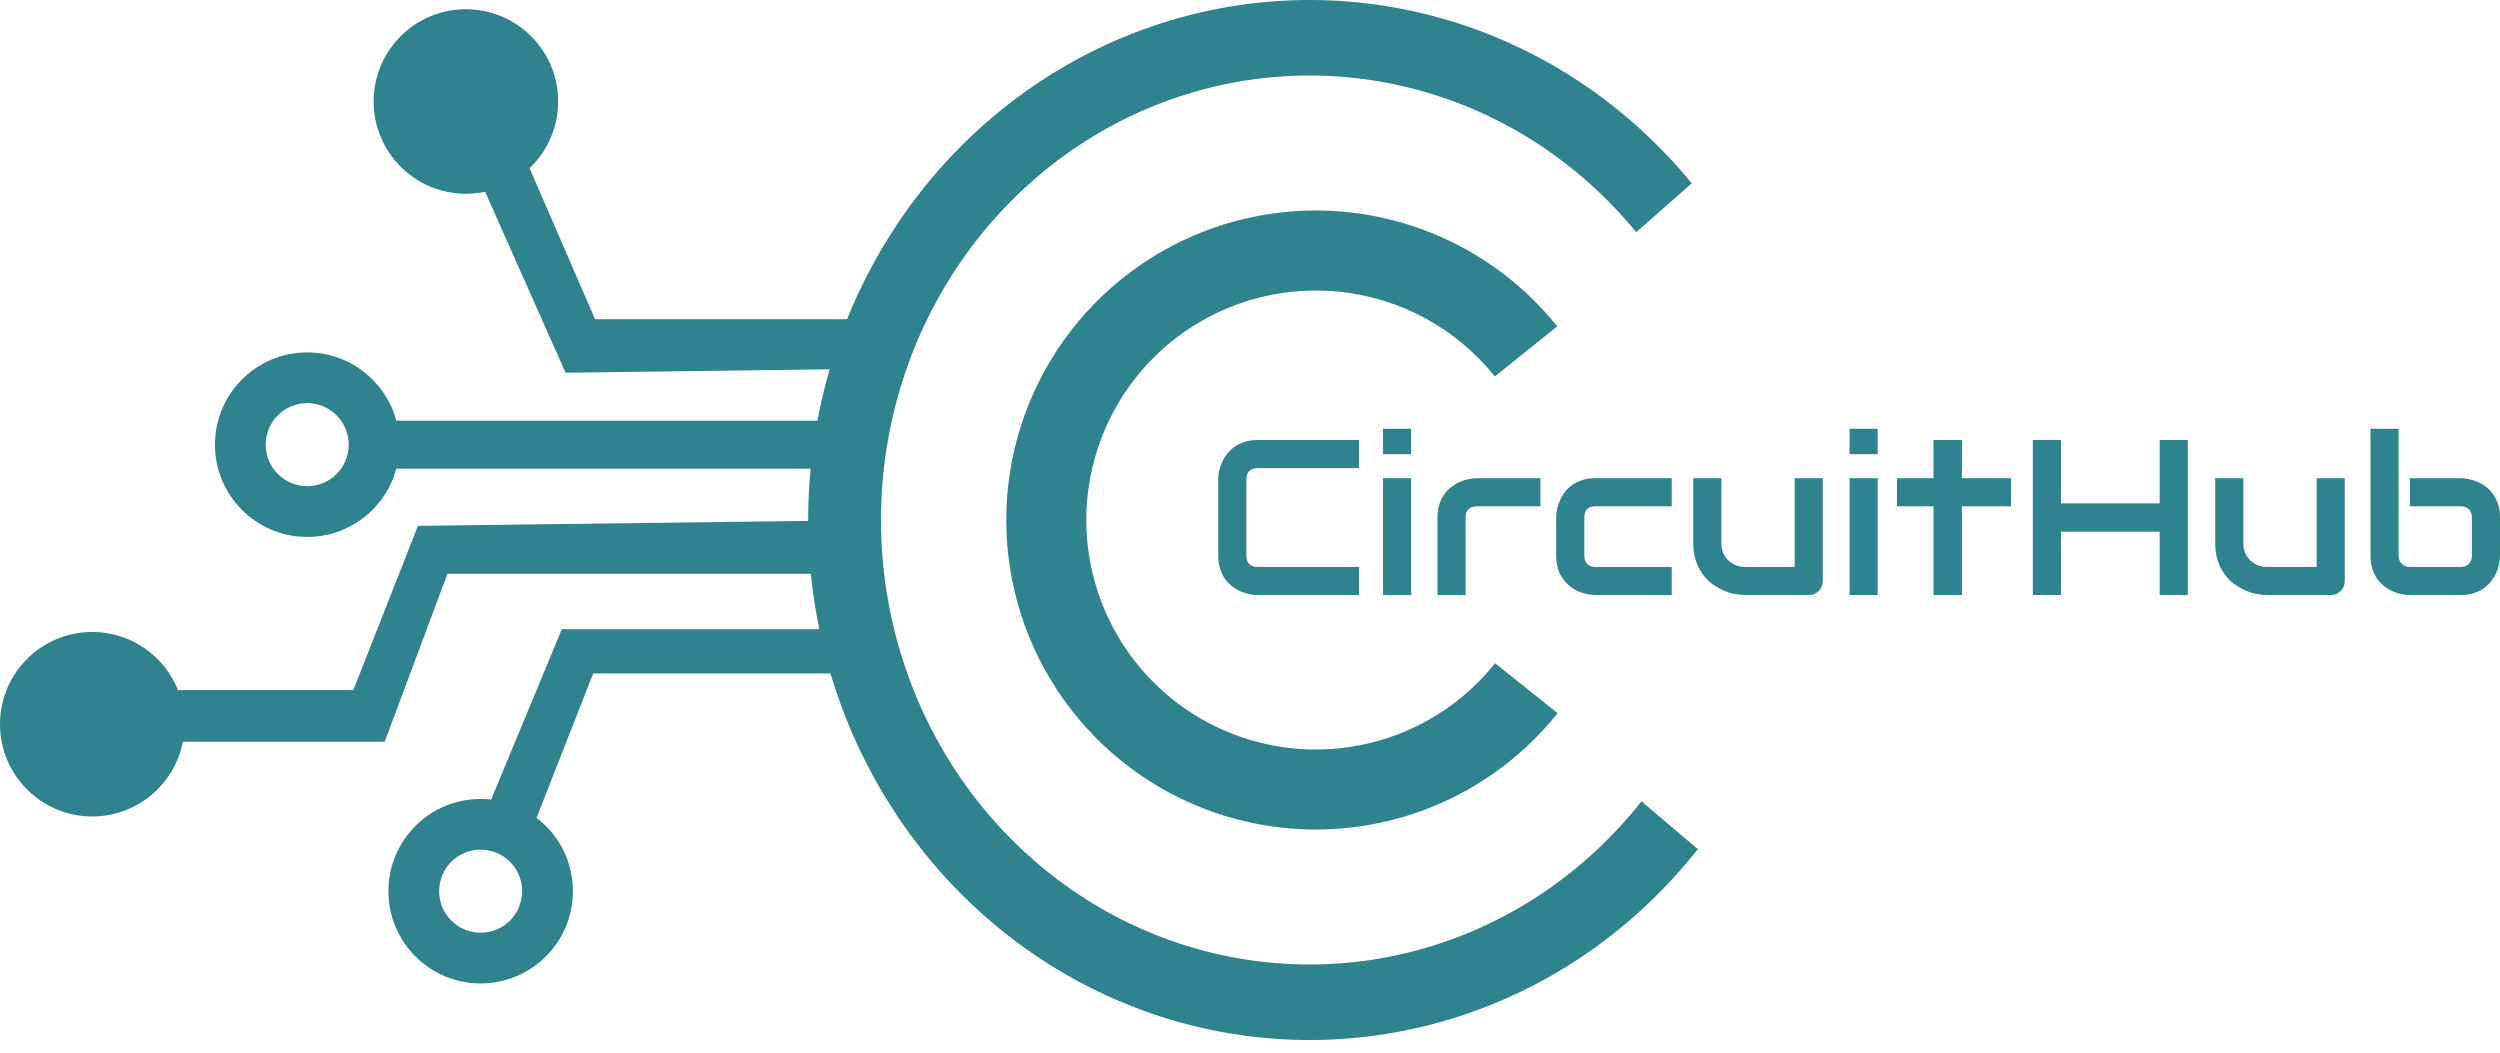 <svg width="171" height="72" viewBox="0 0 171 72" fill="none" xmlns="http://www.w3.org/2000/svg">
<path d="M92.962 40.702H86.025C85.848 40.702 85.656 40.682 85.448 40.642C85.246 40.598 85.044 40.531 84.842 40.443C84.645 40.354 84.455 40.241 84.273 40.102C84.09 39.959 83.928 39.789 83.785 39.592C83.647 39.39 83.536 39.158 83.452 38.897C83.368 38.631 83.326 38.333 83.326 38.002V32.796C83.326 32.619 83.346 32.429 83.385 32.227C83.43 32.02 83.496 31.818 83.585 31.62C83.674 31.418 83.79 31.226 83.933 31.044C84.076 30.861 84.246 30.701 84.443 30.563C84.645 30.42 84.877 30.307 85.138 30.223C85.399 30.139 85.695 30.097 86.025 30.097H92.962V32.02H86.025C85.774 32.02 85.582 32.086 85.448 32.219C85.315 32.353 85.249 32.55 85.249 32.811V38.002C85.249 38.249 85.315 38.441 85.448 38.579C85.587 38.712 85.779 38.779 86.025 38.779H92.962V40.702Z" fill="#2E838F"/>
<path d="M96.519 31.066H94.596V29.328H96.519V31.066ZM96.519 40.702H94.596V32.708H96.519V40.702Z" fill="#2E838F"/>
<path d="M105.363 34.63H101.037C100.776 34.63 100.579 34.697 100.445 34.83C100.312 34.958 100.246 35.148 100.246 35.399V40.702H98.323V35.399C98.323 35.069 98.365 34.773 98.449 34.512C98.533 34.251 98.644 34.021 98.781 33.824C98.924 33.622 99.087 33.452 99.27 33.314C99.452 33.171 99.642 33.055 99.839 32.966C100.041 32.878 100.243 32.814 100.445 32.774C100.652 32.73 100.845 32.708 101.022 32.708H105.363V34.63Z" fill="#2E838F"/>
<path d="M114.348 40.702H109.134C108.868 40.702 108.577 40.655 108.262 40.561C107.946 40.467 107.653 40.315 107.382 40.102C107.116 39.886 106.891 39.607 106.709 39.267C106.531 38.922 106.443 38.5 106.443 38.002V35.399C106.443 35.217 106.462 35.025 106.502 34.822C106.546 34.62 106.613 34.421 106.701 34.224C106.79 34.021 106.904 33.829 107.042 33.647C107.185 33.464 107.355 33.304 107.552 33.166C107.754 33.028 107.986 32.917 108.247 32.833C108.508 32.749 108.804 32.708 109.134 32.708H114.348V34.63H109.134C108.883 34.63 108.691 34.694 108.558 34.822C108.429 34.951 108.365 35.148 108.365 35.414V38.002C108.365 38.254 108.432 38.446 108.565 38.579C108.698 38.712 108.893 38.779 109.149 38.779H114.348V40.702Z" fill="#2E838F"/>
<path d="M124.679 39.733C124.679 39.871 124.654 39.999 124.605 40.117C124.555 40.236 124.486 40.339 124.398 40.428C124.314 40.512 124.213 40.578 124.094 40.628C123.981 40.677 123.858 40.702 123.725 40.702H119.376C119.14 40.702 118.886 40.674 118.615 40.62C118.348 40.566 118.085 40.48 117.823 40.361C117.562 40.238 117.308 40.085 117.062 39.903C116.82 39.715 116.608 39.491 116.426 39.23C116.243 38.964 116.096 38.658 115.982 38.313C115.874 37.968 115.819 37.578 115.819 37.145V32.708H117.742V37.145C117.742 37.396 117.784 37.623 117.868 37.825C117.957 38.022 118.075 38.192 118.223 38.335C118.371 38.478 118.543 38.589 118.74 38.668C118.943 38.742 119.159 38.779 119.391 38.779H122.756V32.708H124.679V39.733Z" fill="#2E838F"/>
<path d="M128.435 31.066H126.512V29.328H128.435V31.066ZM128.435 40.702H126.512V32.708H128.435V40.702Z" fill="#2E838F"/>
<path d="M137.553 34.63H134.196V40.702H132.251V34.63H129.751V32.708H132.251V30.097H134.196V32.708H137.553V34.63Z" fill="#2E838F"/>
<path d="M140.97 34.431H147.721V30.097H149.644V40.702H147.721V36.368H140.97V40.702H139.047V30.097H140.97V34.431Z" fill="#2E838F"/>
<path d="M160.381 39.733C160.381 39.871 160.357 39.999 160.307 40.117C160.258 40.236 160.189 40.339 160.1 40.428C160.016 40.512 159.915 40.578 159.797 40.628C159.684 40.677 159.56 40.702 159.427 40.702H155.079C154.842 40.702 154.588 40.674 154.317 40.62C154.051 40.566 153.787 40.48 153.526 40.361C153.265 40.238 153.011 40.085 152.764 39.903C152.523 39.715 152.311 39.491 152.128 39.23C151.946 38.964 151.798 38.658 151.685 38.313C151.576 37.968 151.522 37.578 151.522 37.145V32.708H153.445V37.145C153.445 37.396 153.487 37.623 153.57 37.825C153.659 38.022 153.778 38.192 153.925 38.335C154.073 38.478 154.246 38.589 154.443 38.668C154.645 38.742 154.862 38.779 155.094 38.779H158.459V32.708H160.381V39.733Z" fill="#2E838F"/>
<path d="M171 38.002C171 38.185 170.978 38.377 170.934 38.579C170.894 38.781 170.83 38.983 170.741 39.185C170.653 39.383 170.537 39.572 170.394 39.755C170.256 39.937 170.086 40.1 169.884 40.243C169.686 40.381 169.457 40.492 169.196 40.576C168.935 40.66 168.639 40.702 168.309 40.702H164.84C164.658 40.702 164.466 40.682 164.264 40.642C164.061 40.598 163.859 40.531 163.657 40.443C163.46 40.354 163.27 40.241 163.088 40.102C162.905 39.959 162.743 39.789 162.6 39.592C162.462 39.39 162.351 39.158 162.267 38.897C162.183 38.631 162.141 38.333 162.141 38.002V29.328H164.064V38.002C164.064 38.239 164.138 38.429 164.286 38.572C164.434 38.71 164.618 38.779 164.84 38.779H168.309C168.55 38.779 168.737 38.707 168.871 38.564C169.009 38.421 169.078 38.234 169.078 38.002V35.399C169.078 35.158 169.006 34.97 168.863 34.837C168.72 34.699 168.535 34.63 168.309 34.63H164.84V32.708H168.309C168.491 32.708 168.683 32.73 168.885 32.774C169.087 32.814 169.287 32.878 169.484 32.966C169.686 33.055 169.879 33.171 170.061 33.314C170.244 33.452 170.404 33.622 170.542 33.824C170.68 34.021 170.791 34.251 170.875 34.512C170.958 34.773 171 35.069 171 35.399V38.002Z" fill="#2E838F"/>
<path fill-rule="evenodd" clip-rule="evenodd" d="M98.852 69.813C105.638 67.836 111.672 63.739 116.133 58.08L112.276 54.81C108.463 59.648 103.305 63.15 97.505 64.839C91.705 66.528 85.543 66.324 79.859 64.253C74.175 62.182 69.244 58.345 65.738 53.264C62.231 48.184 60.319 42.106 60.262 35.859C60.204 29.611 62.004 23.497 65.417 18.348C68.83 13.199 73.689 9.265 79.334 7.082C84.979 4.899 91.136 4.573 96.966 6.148C102.796 7.722 108.017 11.122 111.918 15.883L115.715 12.538C111.151 6.967 105.043 2.99 98.222 1.148C91.401 -0.694 84.198 -0.312 77.594 2.242C70.989 4.796 65.304 9.398 61.311 15.421C59.971 17.444 58.843 19.594 57.939 21.834H40.702L36.223 11.507C37.427 10.358 38.178 8.738 38.178 6.941C38.178 3.456 35.352 0.631 31.867 0.631C28.382 0.631 25.557 3.456 25.557 6.941C25.557 10.427 28.382 13.252 31.867 13.252C32.318 13.252 32.757 13.205 33.181 13.115L38.682 25.494L56.75 25.262C56.413 26.417 56.132 27.589 55.91 28.775H27.108C26.386 26.085 23.931 24.105 21.013 24.105C17.528 24.105 14.703 26.931 14.703 30.416C14.703 33.901 17.528 36.726 21.013 36.726C23.931 36.726 26.386 34.746 27.108 32.056H55.446C55.333 33.24 55.276 34.433 55.279 35.63L28.586 35.969L24.169 47.201H12.175C11.246 44.872 8.971 43.226 6.31 43.226C2.825 43.226 0 46.051 0 49.536C0 53.021 2.825 55.846 6.31 55.846C9.385 55.846 11.947 53.647 12.507 50.735H26.314L30.605 39.25H55.463C55.59 40.525 55.785 41.789 56.043 43.036H38.43L33.596 54.688C33.36 54.661 33.12 54.648 32.877 54.648C29.392 54.648 26.567 57.473 26.567 60.958C26.567 64.443 29.392 67.268 32.877 67.268C36.362 67.268 39.187 64.443 39.187 60.958C39.187 58.91 38.212 57.091 36.701 55.938L40.575 46.065H56.806C57.887 49.696 59.529 53.145 61.687 56.272C65.789 62.215 71.558 66.704 78.208 69.127C84.858 71.55 92.066 71.79 98.852 69.813ZM23.853 30.416C23.853 31.984 22.582 33.255 21.013 33.255C19.445 33.255 18.174 31.984 18.174 30.416C18.174 28.847 19.445 27.576 21.013 27.576C22.582 27.576 23.853 28.847 23.853 30.416ZM32.877 63.797C34.445 63.797 35.716 62.526 35.716 60.958C35.716 59.389 34.445 58.118 32.877 58.118C31.308 58.118 30.037 59.389 30.037 60.958C30.037 62.526 31.308 63.797 32.877 63.797Z" fill="#2E838F"/>
<path d="M106.542 48.784C103.804 52.212 100.069 54.704 95.853 55.916C91.637 57.129 87.149 57.002 83.008 55.553C78.868 54.104 75.279 51.406 72.739 47.829C70.199 44.253 68.833 39.975 68.829 35.589C68.825 31.202 70.183 26.923 72.716 23.342C75.25 19.761 78.833 17.055 82.971 15.598C87.109 14.142 91.597 14.006 95.815 15.211C100.033 16.416 103.772 18.901 106.517 22.323L102.247 25.748C100.212 23.21 97.439 21.368 94.311 20.475C91.184 19.582 87.856 19.682 84.788 20.762C81.721 21.842 79.064 23.848 77.185 26.503C75.307 29.158 74.3 32.331 74.303 35.584C74.306 38.836 75.319 42.007 77.202 44.659C79.086 47.311 81.746 49.312 84.816 50.386C87.886 51.46 91.214 51.554 94.34 50.655C97.466 49.756 100.235 47.909 102.265 45.367L106.542 48.784Z" fill="#2E838F"/>
</svg>
